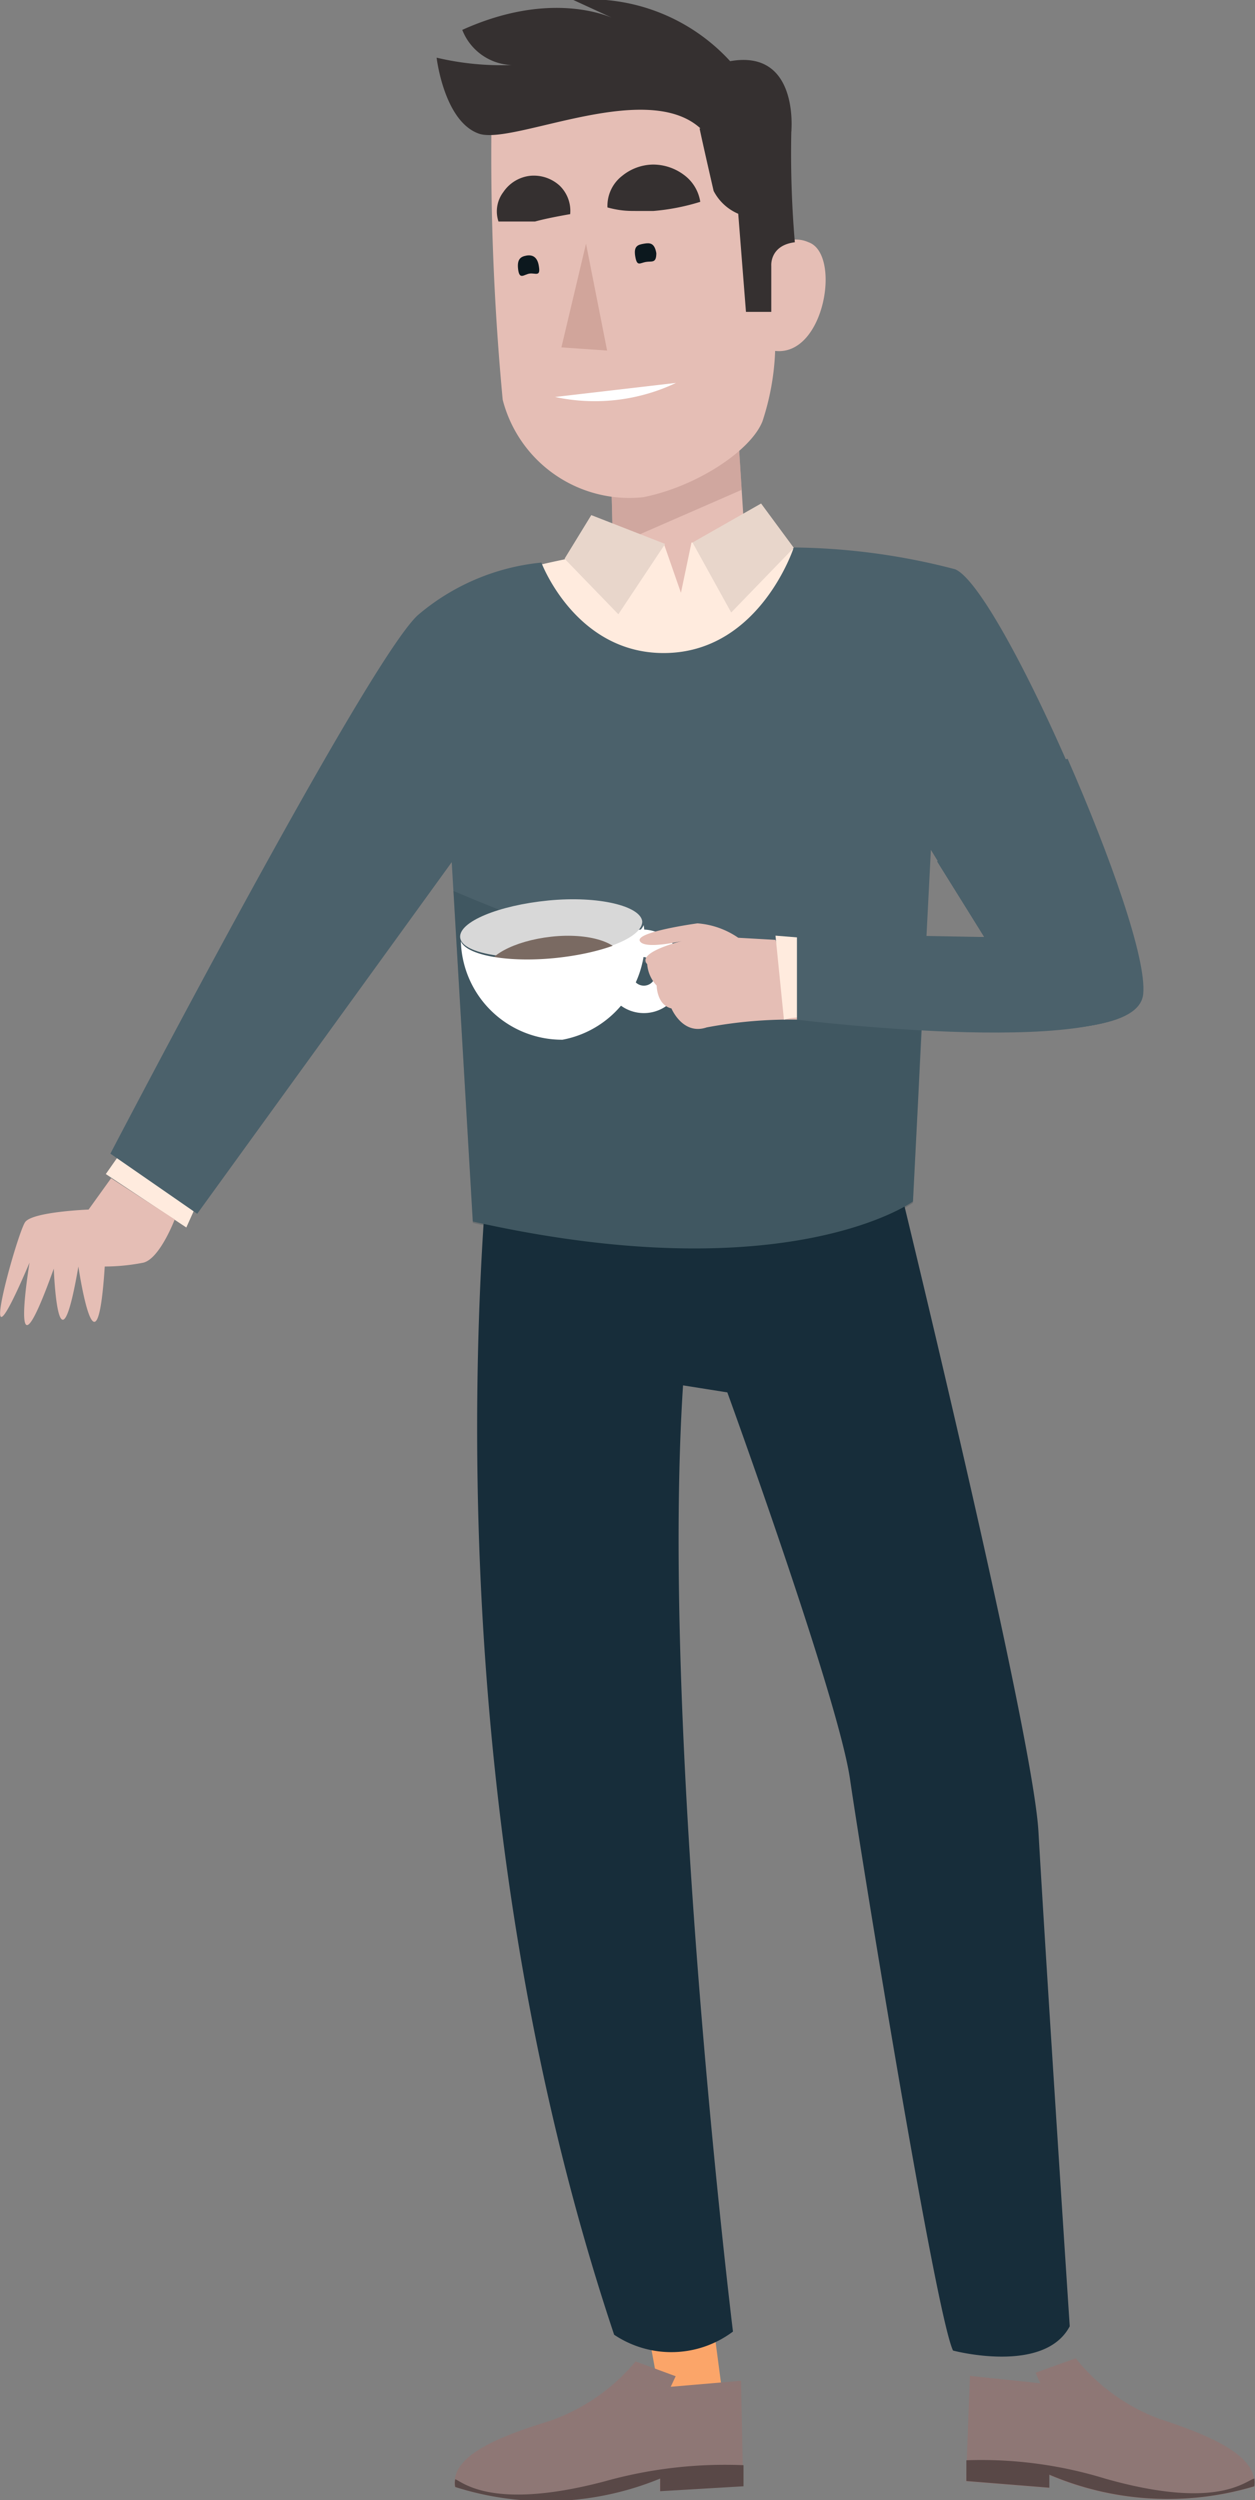 <svg xmlns="http://www.w3.org/2000/svg" viewBox="0 0 35.7 71.1"><rect x="0" y="0" width="35.7" height="71.1" fill="#808080" stroke="none"/><defs><style>.cls-1{fill:#e5beb5;}.cls-2{fill:#ffebde;}.cls-3{fill:#c19891;opacity:0.6;}.cls-4{fill:#353030;}.cls-5{fill:#fff;}.cls-6{fill:#b57f74;opacity:0.4;}.cls-7{fill:#fba569;}.cls-8{fill:#8e7775;}.cls-9{fill:#594847;}.cls-10,.cls-15{fill:#172d3a;}.cls-11{fill:#141d1f;opacity:0.1;}.cls-12{fill:#ffeab6;}.cls-13{fill:#0c181e;}.cls-14{fill:#4b616b;}.cls-15{opacity:0.2;}.cls-16{fill:none;stroke:#fff;stroke-miterlimit:10;stroke-width:0.78px;}.cls-17{fill:#d8d8d8;}.cls-18{fill:#7a6a62;}</style></defs><title>Ativo 90</title><g id="Camada_2" data-name="Camada 2"><g id="Personagens"><polygon class="cls-1" points="20.83 9.74 21.17 15.06 21.64 17.75 19.67 18.42 17.38 19.25 17.43 15.3 17.33 11.27 20.83 9.74"/><polygon class="cls-2" points="3.9 32.12 3.01 33.39 5.3 34.91 5.97 33.42 3.9 32.12"/><polygon class="cls-3" points="18.12 18.98 18.03 15.27 21.1 13.93 20.83 9.74 17.33 11.27 17.43 15.3 17.38 19.25 18.12 18.98"/><path class="cls-1" d="M18.81,2.21c2.73.44,2.78,2.28,2.78,2.28a16.63,16.63,0,0,1,.3,2.77A.86.86,0,0,1,23,6.89c.94.33.46,3.25-.95,3.09a7.2,7.2,0,0,1-.36,2c-.33.84-1.88,1.86-3.39,2.16a3.72,3.72,0,0,1-4-2.77,74.27,74.27,0,0,1-.32-7.81S14.3,1.49,18.81,2.21Z"/><path class="cls-4" d="M19.9,3.65c.72,0,1.84-.38,2.56-.45,0-.07.05.54.05.54a29.92,29.92,0,0,0,.1,3.15c-.72.09-.67.67-.67.67V8.87l-.72,0L21,6.08a1.41,1.41,0,0,1-.7-.65S20,4.13,19.9,3.65Z"/><path class="cls-4" d="M19.92,5.74A6.2,6.2,0,0,1,18.59,6c-.16,0-.31,0-.51,0s-.43,0-.8-.1A1.08,1.08,0,0,1,17.7,5a1.42,1.42,0,0,1,.88-.32,1.47,1.47,0,0,1,.87.29A1.17,1.17,0,0,1,19.92,5.74Z"/><path class="cls-4" d="M16.22,6.09c-.63.11-.89.18-1,.21l-.32,0h-.72a.91.91,0,0,1,.14-.84A1.06,1.06,0,0,1,15.08,5a1.09,1.09,0,0,1,.84.28A1,1,0,0,1,16.22,6.09Z"/><path class="cls-5" d="M19.23,10.89l-3.44.4A5.39,5.39,0,0,0,19.23,10.89Z"/><path class="cls-4" d="M22.51,3.74s.23-2.35-1.74-2A5.42,5.42,0,0,0,16.31,0l1.24.57s-1.7-.94-4.4.28a1.57,1.57,0,0,0,1.4,1,8,8,0,0,1-2.13-.21s.21,1.81,1.2,2.16,5-1.69,6.45,0,2.19-.37,2.19-.37"/><polygon class="cls-6" points="17.27 9.97 16.67 6.93 15.97 9.88 17.27 9.97"/><polygon class="cls-7" points="20.12 64.81 20.68 69.07 19.05 69.64 18.21 65.08 20.12 64.81"/><path class="cls-8" d="M18.08,67.16a5.55,5.55,0,0,1-2.44,1.69c-1.49.46-2.83,1-2.7,1.88a8.52,8.52,0,0,0,5.83-.24v.36l2.37-.14-.06-3-2,.17.14-.3Z"/><path class="cls-9" d="M17.2,70.57c-3.22.85-4.06,0-4.25-.06a.54.54,0,0,0,0,.22,8.52,8.52,0,0,0,5.83-.24v.36l2.37-.14v-.6A12.69,12.69,0,0,0,17.2,70.57Z"/><path class="cls-8" d="M30.6,67.07A5.51,5.51,0,0,0,33,68.8c1.48.48,2.81,1.07,2.67,1.92a8.58,8.58,0,0,1-5.83-.33l0,.37-2.36-.19.11-3,2,.21-.13-.3Z"/><path class="cls-9" d="M31.43,70.49c3.2.91,4,.06,4.25,0a.81.81,0,0,1,0,.22,8.58,8.58,0,0,1-5.83-.33l0,.37-2.36-.19,0-.59A12,12,0,0,1,31.43,70.49Z"/><path class="cls-10" d="M14.11,31s-2.52,17.82,3.36,35.4a2.92,2.92,0,0,0,3.38-.09s-2.07-16.91-1.42-26.91l1.26.2s3.15,8.66,3.49,11,2.43,15.19,2.93,16.25c0,0,2.59.69,3.32-.69,0,0-.65-9.89-.89-14.07C29.36,49,25.12,31.8,25.12,31.8Z"/><path class="cls-2" d="M23.91,16.57a2,2,0,0,1,0-.84c-2.11-.2-4.24-.3-4.24-.3l-.3,1.43-.48-1.38a27.2,27.2,0,0,0-4.9.94c1.1,1.92,2.38,4.57,4.21,5.75C21,21.72,24.35,19.5,23.91,16.57Z"/><polygon class="cls-2" points="22.58 15.58 20.8 17.42 19.7 15.43 21.65 14.32 22.58 15.58"/><polygon class="cls-2" points="16.06 15.89 17.59 17.47 18.92 15.47 16.82 14.65 16.06 15.89"/><polygon class="cls-11" points="22.58 15.58 20.8 17.42 19.7 15.43 21.65 14.32 22.58 15.58"/><polygon class="cls-11" points="16.06 15.89 17.59 17.47 18.92 15.47 16.82 14.65 16.06 15.89"/><path class="cls-12" d="M27.17,16.2s4.13,8.08,5.15,11.42A5.12,5.12,0,0,1,29.19,29L25.5,21.59Z"/><path class="cls-13" d="M15.33,7.58c.05.3-.1.18-.26.2s-.29.19-.33-.11.07-.37.23-.4S15.29,7.29,15.33,7.58Z"/><path class="cls-13" d="M18.67,7.2c0,.3-.13.22-.3.25s-.25.14-.3-.16.08-.33.25-.36S18.62,6.91,18.67,7.2Z"/><path class="cls-14" d="M15.4,16s1,2.67,3.62,2.57,3.56-3,3.56-3a18.8,18.8,0,0,1,4.59.62c1.29.54,5.48,10.17,5.29,12.07s-8.1.59-8.1.59l-1-2.07L28,26.65l-1.52-2.48-.51,10s-3.56,2.58-12.52.57l-.6-10.22-7.24,10L3.14,32.81S10.4,18.88,11.88,17.5A6.37,6.37,0,0,1,15.4,16Z"/><path class="cls-15" d="M26.2,29.28s-2.82-.42-4-.75a70.84,70.84,0,0,1-9.3-3.19l.55,9.44c9,2,12.52-.57,12.52-.57l.15-3Z"/><path class="cls-1" d="M3.16,33.51l-.64.89s-1.57.06-1.8.35-1.56,5.1.12,1.16c0,0-.64,3.88.69.17,0,0,.12,3.31.7-.06,0,0,.52,3.54.75,0a5.76,5.76,0,0,0,1.1-.11c.47-.12.89-1.23.89-1.23Z"/><path class="cls-14" d="M30.29,21.6c-1.22,1-2.45,1.9-3.63,2.9L28,26.65l-5.06.06,1,2.07s8.39,1.4,8.58-.51c.1-1-.94-3.93-2.15-6.69Z"/><path class="cls-16" d="M17.6,27.62A.72.72,0,1,0,19,27.48a.72.72,0,1,0-1.44.14Z"/><path class="cls-17" d="M18.27,26.21c0,.44-1.08.9-2.51,1s-2.63-.11-2.67-.55,1.08-.91,2.51-1.05S18.23,25.77,18.27,26.21Z"/><path class="cls-18" d="M17.68,27.25c0,.44-.8.88-1.87,1s-2-.17-2-.61.8-.88,1.87-1S17.64,26.81,17.68,27.25Z"/><path class="cls-5" d="M15.76,27.25c-1.35.13-2.49-.09-2.65-.48l0,0A2.88,2.88,0,0,0,16,29.57a2.87,2.87,0,0,0,2.31-3.26C18.14,26.72,17.08,27.12,15.76,27.25Z"/><path class="cls-1" d="M21,26.67a2.36,2.36,0,0,0-1.16-.41s-1.76.24-1.64.5,1.21,0,1.21,0-1.32.32-1,.66a1,1,0,0,0,.27.61s0,.55.42.65c0,0,.32.77,1,.54A12.77,12.77,0,0,1,22.77,29l-.71-2.27Z"/><path class="cls-2" d="M24.16,26.78l-2.1-.17L22.3,29a1.58,1.58,0,0,1,.64-.05c1,.1,2.67-1.05,3.13-1.15C25.64,27,24.5,27.67,24.16,26.78Z"/><path class="cls-14" d="M30.29,21.6c-1.22,1-2.45,1.9-3.63,2.9L28,26.65l-5.33-.1V29s9.62,1.19,9.81-.72c.1-1-.94-3.93-2.15-6.69Z"/></g></g></svg>